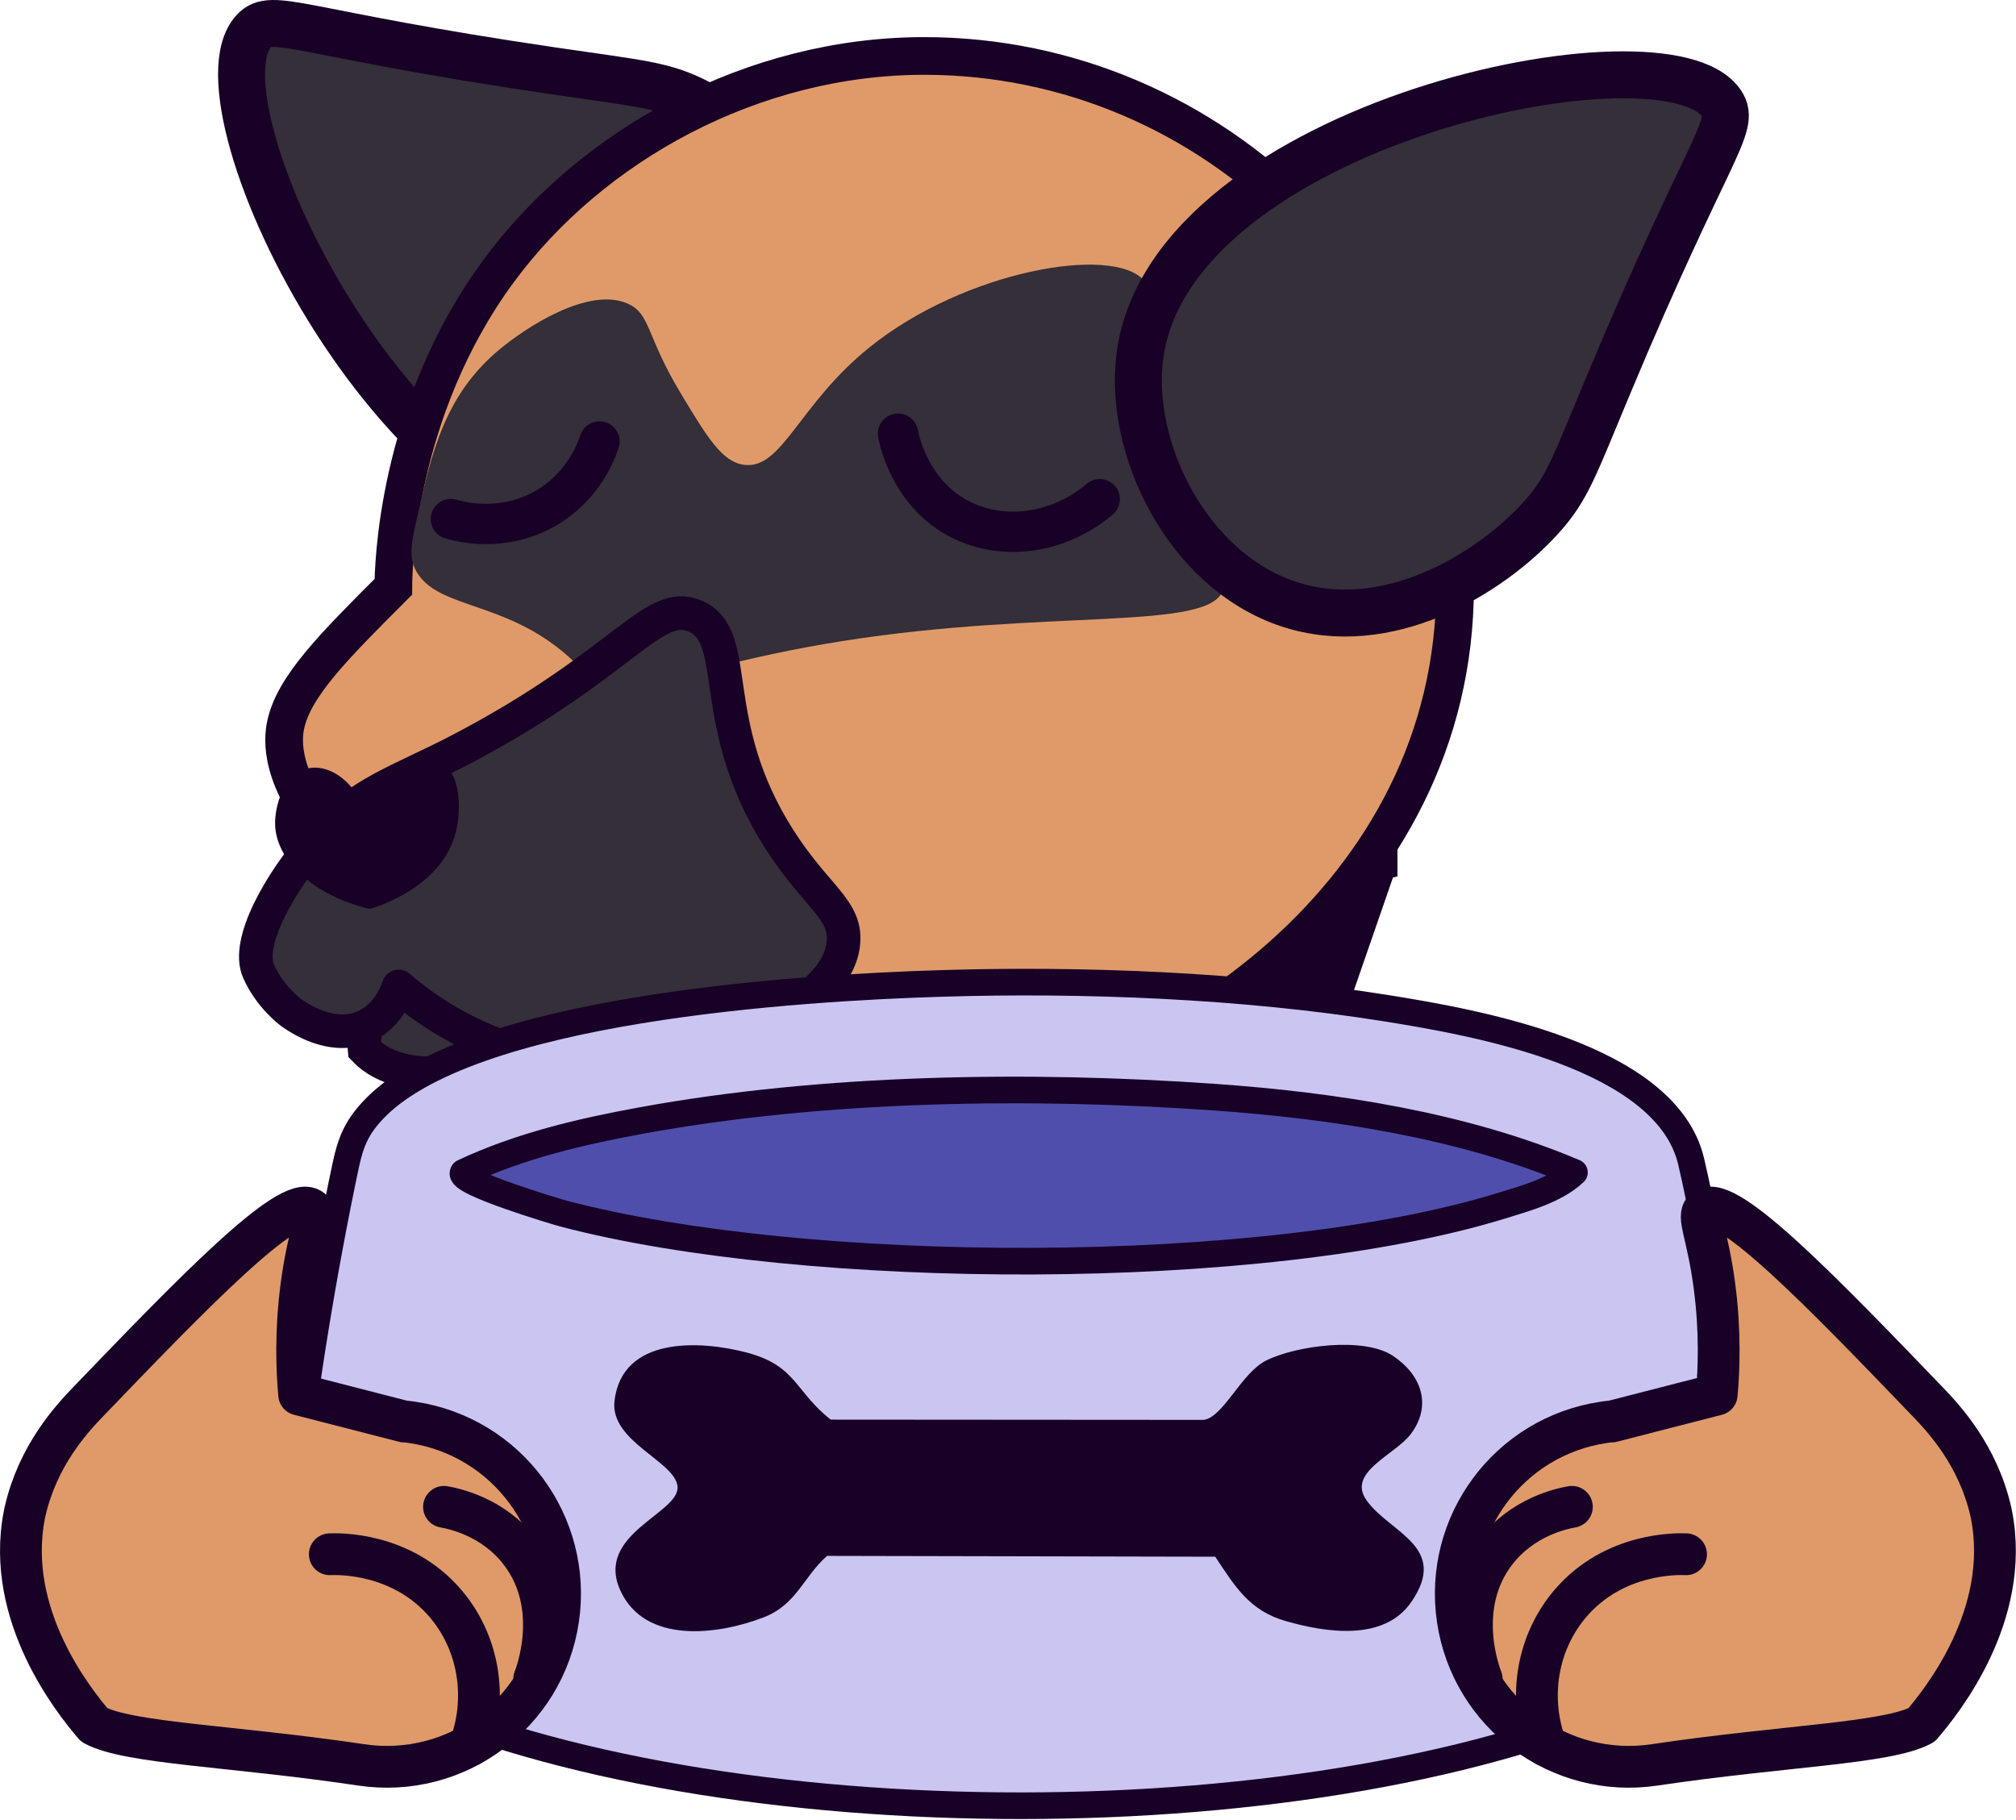 <svg width="955" height="862" viewBox="0 0 955 862" fill="none" xmlns="http://www.w3.org/2000/svg">
    <g id="perro" clip-path="url(#clip0_367_69)">
    <g id="head">
    <path id="Vector" d="M261.641 33.48C141.521 15.82 128.891 5.15 120.211 14.69C88.321 49.7 193.431 264.69 303.731 252.13C347.651 247.13 396.971 205.51 400.701 155C404.341 105.67 363.171 65.83 331.701 49.12C314.891 40.19 304.431 39.77 261.651 33.48H261.641Z" fill="#342F38" stroke="#180027" stroke-width="22.23" stroke-miterlimit="10"/>
    <path id="Vector_2" d="M653.061 408.07C640.501 444.34 627.931 480.61 615.371 516.88C588.821 534.88 536.431 564.84 464.671 570.96C427.671 574.11 396.001 570.03 372.421 564.91C348.901 539.8 325.381 514.68 301.871 489.57C418.931 462.41 535.991 435.24 653.061 408.08V408.07Z" fill="#180027" stroke="#180027" stroke-width="17.85" stroke-miterlimit="10"/>
    <path id="Vector_3" d="M689.281 277.98C689.281 140.03 575.761 26.51 437.811 26.51C356.641 26.51 280.231 68.56 236.131 128.51C187.591 194.51 186.361 269.57 186.331 277.99C157.951 306.37 139.031 325.29 135.271 343.68C134.031 349.75 131.691 369.22 157.391 397.83C223.831 491.35 331.451 542.23 437.801 529.47C553.891 515.54 689.271 423.29 689.271 278L689.281 277.98Z" fill="#E09A69" stroke="#180027" stroke-width="17.85" stroke-miterlimit="10"/>
    <path id="Vector_4" d="M196.68 269.62C193.55 263.38 194.97 256.66 197.94 243.48C204.48 214.47 210.74 187.12 236.53 165.61C249.08 155.14 278.9 135.52 297.45 143.88C308.27 148.76 306.01 158.98 322.36 186.15C335.01 207.16 342.03 218.83 352.5 220.2C370.52 222.55 378.25 191.64 411.93 164.51C456.99 128.21 527 115.98 541.82 132.79C542.57 133.64 543.08 134.45 543.4 135.32C547.1 145.17 542.58 156.16 541.23 159.37C531.33 182.91 550 236.76 567.64 253.89C570.14 256.32 579.95 265.12 579.64 276.72C579.61 277.99 579.49 279.03 579.4 279.35C573.49 299.18 496.92 288.28 399.65 303.59C351.9 311.11 313.4 322.7 286.93 332.01C282.16 324.42 273.95 313.5 260.39 304C232.65 284.55 205.4 287.06 196.66 269.64L196.68 269.62Z" fill="#342F38"/>
    <path id="Vector_5" d="M172.701 497.18C172.701 497.18 191.361 520.92 242.861 499.48C294.361 478.04 216.041 459.18 216.041 459.18C216.041 459.18 169.471 463.97 172.691 497.17L172.701 497.18Z" fill="#342F38" stroke="#180027" stroke-width="15.9" stroke-miterlimit="10"/>
    <path id="Vector_6" d="M329.371 291.89C351.991 301.75 333.781 342.24 369.271 397.7C386.831 425.14 401.311 430.88 399.501 447.06C395.901 479.32 334.011 495.75 324.771 498.2C284.581 508.87 252.371 500.38 245.481 498.35C220.701 491.05 201.891 478.5 188.831 467.31C187.711 470.64 183.731 481.01 173.401 485.99C157.421 493.68 140.551 481.56 137.801 479.58C137.801 479.58 127.721 472.22 122.411 459.92C116.571 446.38 132.351 418.13 150.541 397.5C170.391 375 188.921 370.4 218.061 355.17C295.631 314.65 309.381 283.18 329.361 291.89H329.371Z" fill="#342F38" stroke="#180027" stroke-width="15.9" stroke-linejoin="round"/>
    <path id="Vector_7" d="M175.172 430.58C148.672 424.27 130.832 407.75 130.322 390.71C130.052 381.52 134.622 366.2 146.192 363.93C154.572 362.28 164.382 367.92 170.002 378.11C181.622 361.13 199.052 355.34 208.562 360.79C218.762 366.63 218.292 384.23 216.032 393.73C209.652 420.43 177.842 429.84 175.182 430.58H175.172Z" fill="#180027"/>
    <path id="Vector_8" d="M283.99 209.13C282.58 213.44 276.58 230.14 258.87 240.56C238.04 252.82 217.09 246.93 213.58 245.88" stroke="#180027" stroke-width="19.08" stroke-miterlimit="10" stroke-linecap="round"/>
    <path id="Vector_9" d="M425.4 205.44C426.15 209.24 431.24 232.8 453.06 245.06C473.72 256.66 500.96 253.38 520.96 236.48" stroke="#180027" stroke-width="19.08" stroke-miterlimit="10" stroke-linecap="round"/>
    <path id="Vector_10" d="M762.321 181.45C809.191 69.45 822.651 59.86 815.561 49.08C789.541 9.51 555.211 58.09 540.061 168.06C534.031 211.85 562.131 269.94 610.141 286.07C657.031 301.82 705.821 271.8 729.811 245.45C742.621 231.37 745.621 221.35 762.311 181.46L762.321 181.45Z" fill="#342F38" stroke="#180027" stroke-width="22.23" stroke-miterlimit="10"/>
    </g>
    <g id="plate">
    <path id="Vector_11" d="M444.95 465.9C513.44 463.76 588.78 466.8 656.41 477.57C699.52 484.43 789.37 500.29 801.11 550.21C810.92 591.91 818.54 649.24 823.7 692.32C830.39 748.16 836.95 775.71 780.94 801.89C628.13 873.33 339.97 872.8 186.6 803.05C144.89 784.08 135.44 769.41 137.98 722.66C140.52 675.91 153.6 599.76 163.87 551.59C166.1 541.15 168.9 534.44 176.15 526.51C221.08 477.37 380.09 467.93 444.94 465.9H444.95Z" fill="#CBC5F2" stroke="#180027" stroke-width="12.61" stroke-linecap="round" stroke-linejoin="round"/>
    <path id="Vector_12" d="M575.679 737.45L391.799 737.06C380.479 746.98 377.509 760.14 361.559 766.25C339.849 774.57 305.529 778.92 293.889 753.5C281.599 726.66 322.019 716.93 320.959 704.25C319.949 692.23 288.839 682.96 291.089 663.66C294.689 632.85 331.869 634.93 353.949 640.79C377.339 647 376.679 659.37 393.549 672.51L570.179 672.63C579.529 671.4 588.019 650.37 599.789 644.51C614.079 637.39 646.089 633.16 659.799 642.26C673.259 651.19 678.509 665.6 668.419 679.19C660.929 689.27 637.819 697.33 647.349 710.74C658.379 726.25 686.739 732.67 668.449 759.03C655.519 777.67 628.049 773.41 608.879 767.88C591.799 762.95 584.959 751.42 575.659 737.44L575.679 737.45Z" fill="#180027"/>
    <path id="Vector_13" d="M745.83 555.41C736.9 563.79 722.99 567.57 711.48 571.12C598.34 606.07 381.53 605.08 267 574.92C263.64 574.04 216.08 559.86 219.47 555.4C246.24 542.81 275.23 536.02 304.32 530.72C390.52 515.01 487.79 513.59 575.16 519.74C632.13 523.75 693.22 533.09 745.82 555.4L745.83 555.41Z" fill="#504EAD" stroke="#180027" stroke-width="12.61" stroke-linecap="round" stroke-linejoin="round"/>
    </g>
    <g id="pat_left">
    <g id="Group">
    <path id="Vector_14" d="M807.46 572.96C803.62 576.04 808.87 584.14 812.17 609.32C815 630.86 814.28 648.81 813.23 660.62C796.65 664.88 780.08 669.14 763.5 673.4C762.3 673.4 760.95 673.61 759.61 673.81C714.72 680.52 683.83 722.26 690.53 767.15C697.21 811.87 738.95 842.77 783.85 836.06C844.85 826.95 894.04 825.96 910.26 817.17C919.76 806.1 952.6 765.27 943.43 717.83C943.33 717.29 943.19 716.64 943.02 715.86C936.93 689.44 921.14 672.34 913.22 664.1C865.04 613.99 817.68 564.74 807.46 572.95V572.96Z" fill="#E09A69"/>
    <path id="Vector_15" d="M807.46 572.96C803.62 576.04 808.87 584.14 812.17 609.32C815 630.86 814.28 648.81 813.23 660.62C796.65 664.88 780.08 669.14 763.5 673.4C762.3 673.4 760.95 673.61 759.61 673.81C714.72 680.52 683.83 722.26 690.53 767.15C697.21 811.87 738.95 842.77 783.85 836.06C844.85 826.95 894.04 825.96 910.26 817.17C919.76 806.1 952.6 765.27 943.43 717.83C943.33 717.29 943.19 716.64 943.02 715.86C936.93 689.44 921.14 672.34 913.22 664.1C865.04 613.99 817.68 564.74 807.46 572.95V572.96Z" stroke="#180027" stroke-width="19.79" stroke-linejoin="round"/>
    </g>
    <g id="Vector_16">
    <path d="M798.7 736.29C795.01 736.12 764.7 735.21 743.89 759.61C728.28 777.92 723.86 803.62 732.18 826.8" fill="#E09A69"/>
    <path d="M798.7 736.29C795.01 736.12 764.7 735.21 743.89 759.61C728.28 777.92 723.86 803.62 732.18 826.8" stroke="#180027" stroke-width="19.79" stroke-miterlimit="10" stroke-linecap="round"/>
    </g>
    <g id="Vector_17">
    <path d="M744.62 713.82C739.47 714.74 721.37 718.61 708.64 734.99C688.3 761.16 701.33 794 701.91 795.38" fill="#E09A69"/>
    <path d="M744.62 713.82C739.47 714.74 721.37 718.61 708.64 734.99C688.3 761.16 701.33 794 701.91 795.38" stroke="#180027" stroke-width="19.79" stroke-miterlimit="10" stroke-linecap="round"/>
    </g>
    </g>
    <g id="pat_right">
    <g id="Group_2">
    <path id="Vector_18" d="M147.47 572.96C151.31 576.04 146.06 584.14 142.76 609.32C139.93 630.86 140.65 648.81 141.7 660.62C158.28 664.88 174.85 669.14 191.43 673.4C192.63 673.4 193.98 673.61 195.32 673.81C240.21 680.52 271.1 722.26 264.4 767.15C257.72 811.87 215.98 842.77 171.08 836.06C110.08 826.95 60.89 825.96 44.67 817.17C35.17 806.1 2.33 765.27 11.5 717.83C11.6 717.29 11.74 716.64 11.91 715.86C18 689.44 33.79 672.34 41.71 664.1C89.89 613.99 137.25 564.74 147.47 572.95V572.96Z" fill="#E09A69"/>
    <path id="Vector_19" d="M147.47 572.96C151.31 576.04 146.06 584.14 142.76 609.32C139.93 630.86 140.65 648.81 141.7 660.62C158.28 664.88 174.85 669.14 191.43 673.4C192.63 673.4 193.98 673.61 195.32 673.81C240.21 680.52 271.1 722.26 264.4 767.15C257.72 811.87 215.98 842.77 171.08 836.06C110.08 826.95 60.89 825.96 44.67 817.17C35.17 806.1 2.33 765.27 11.5 717.83C11.6 717.29 11.74 716.64 11.91 715.86C18 689.44 33.79 672.34 41.71 664.1C89.89 613.99 137.25 564.74 147.47 572.95V572.96Z" stroke="#180027" stroke-width="19.79" stroke-linejoin="round"/>
    </g>
    <g id="Vector_20">
    <path d="M156.23 736.29C159.92 736.12 190.23 735.21 211.04 759.61C226.65 777.92 231.07 803.62 222.75 826.8" fill="#E09A69"/>
    <path d="M156.23 736.29C159.92 736.12 190.23 735.21 211.04 759.61C226.65 777.92 231.07 803.62 222.75 826.8" stroke="#180027" stroke-width="19.79" stroke-miterlimit="10" stroke-linecap="round"/>
    </g>
    <g id="Vector_21">
    <path d="M210.32 713.82C215.47 714.74 233.57 718.61 246.3 734.99C266.64 761.16 253.61 794 253.03 795.38" fill="#E09A69"/>
    <path d="M210.32 713.82C215.47 714.74 233.57 718.61 246.3 734.99C266.64 761.16 253.61 794 253.03 795.38" stroke="#180027" stroke-width="19.79" stroke-miterlimit="10" stroke-linecap="round"/>
    </g>
    </g>
    </g>
    <defs>
    <clipPath id="clip0_367_69">
    <rect width="954.93" height="861.73" fill="white"/>
    </clipPath>
    </defs>
</svg>
